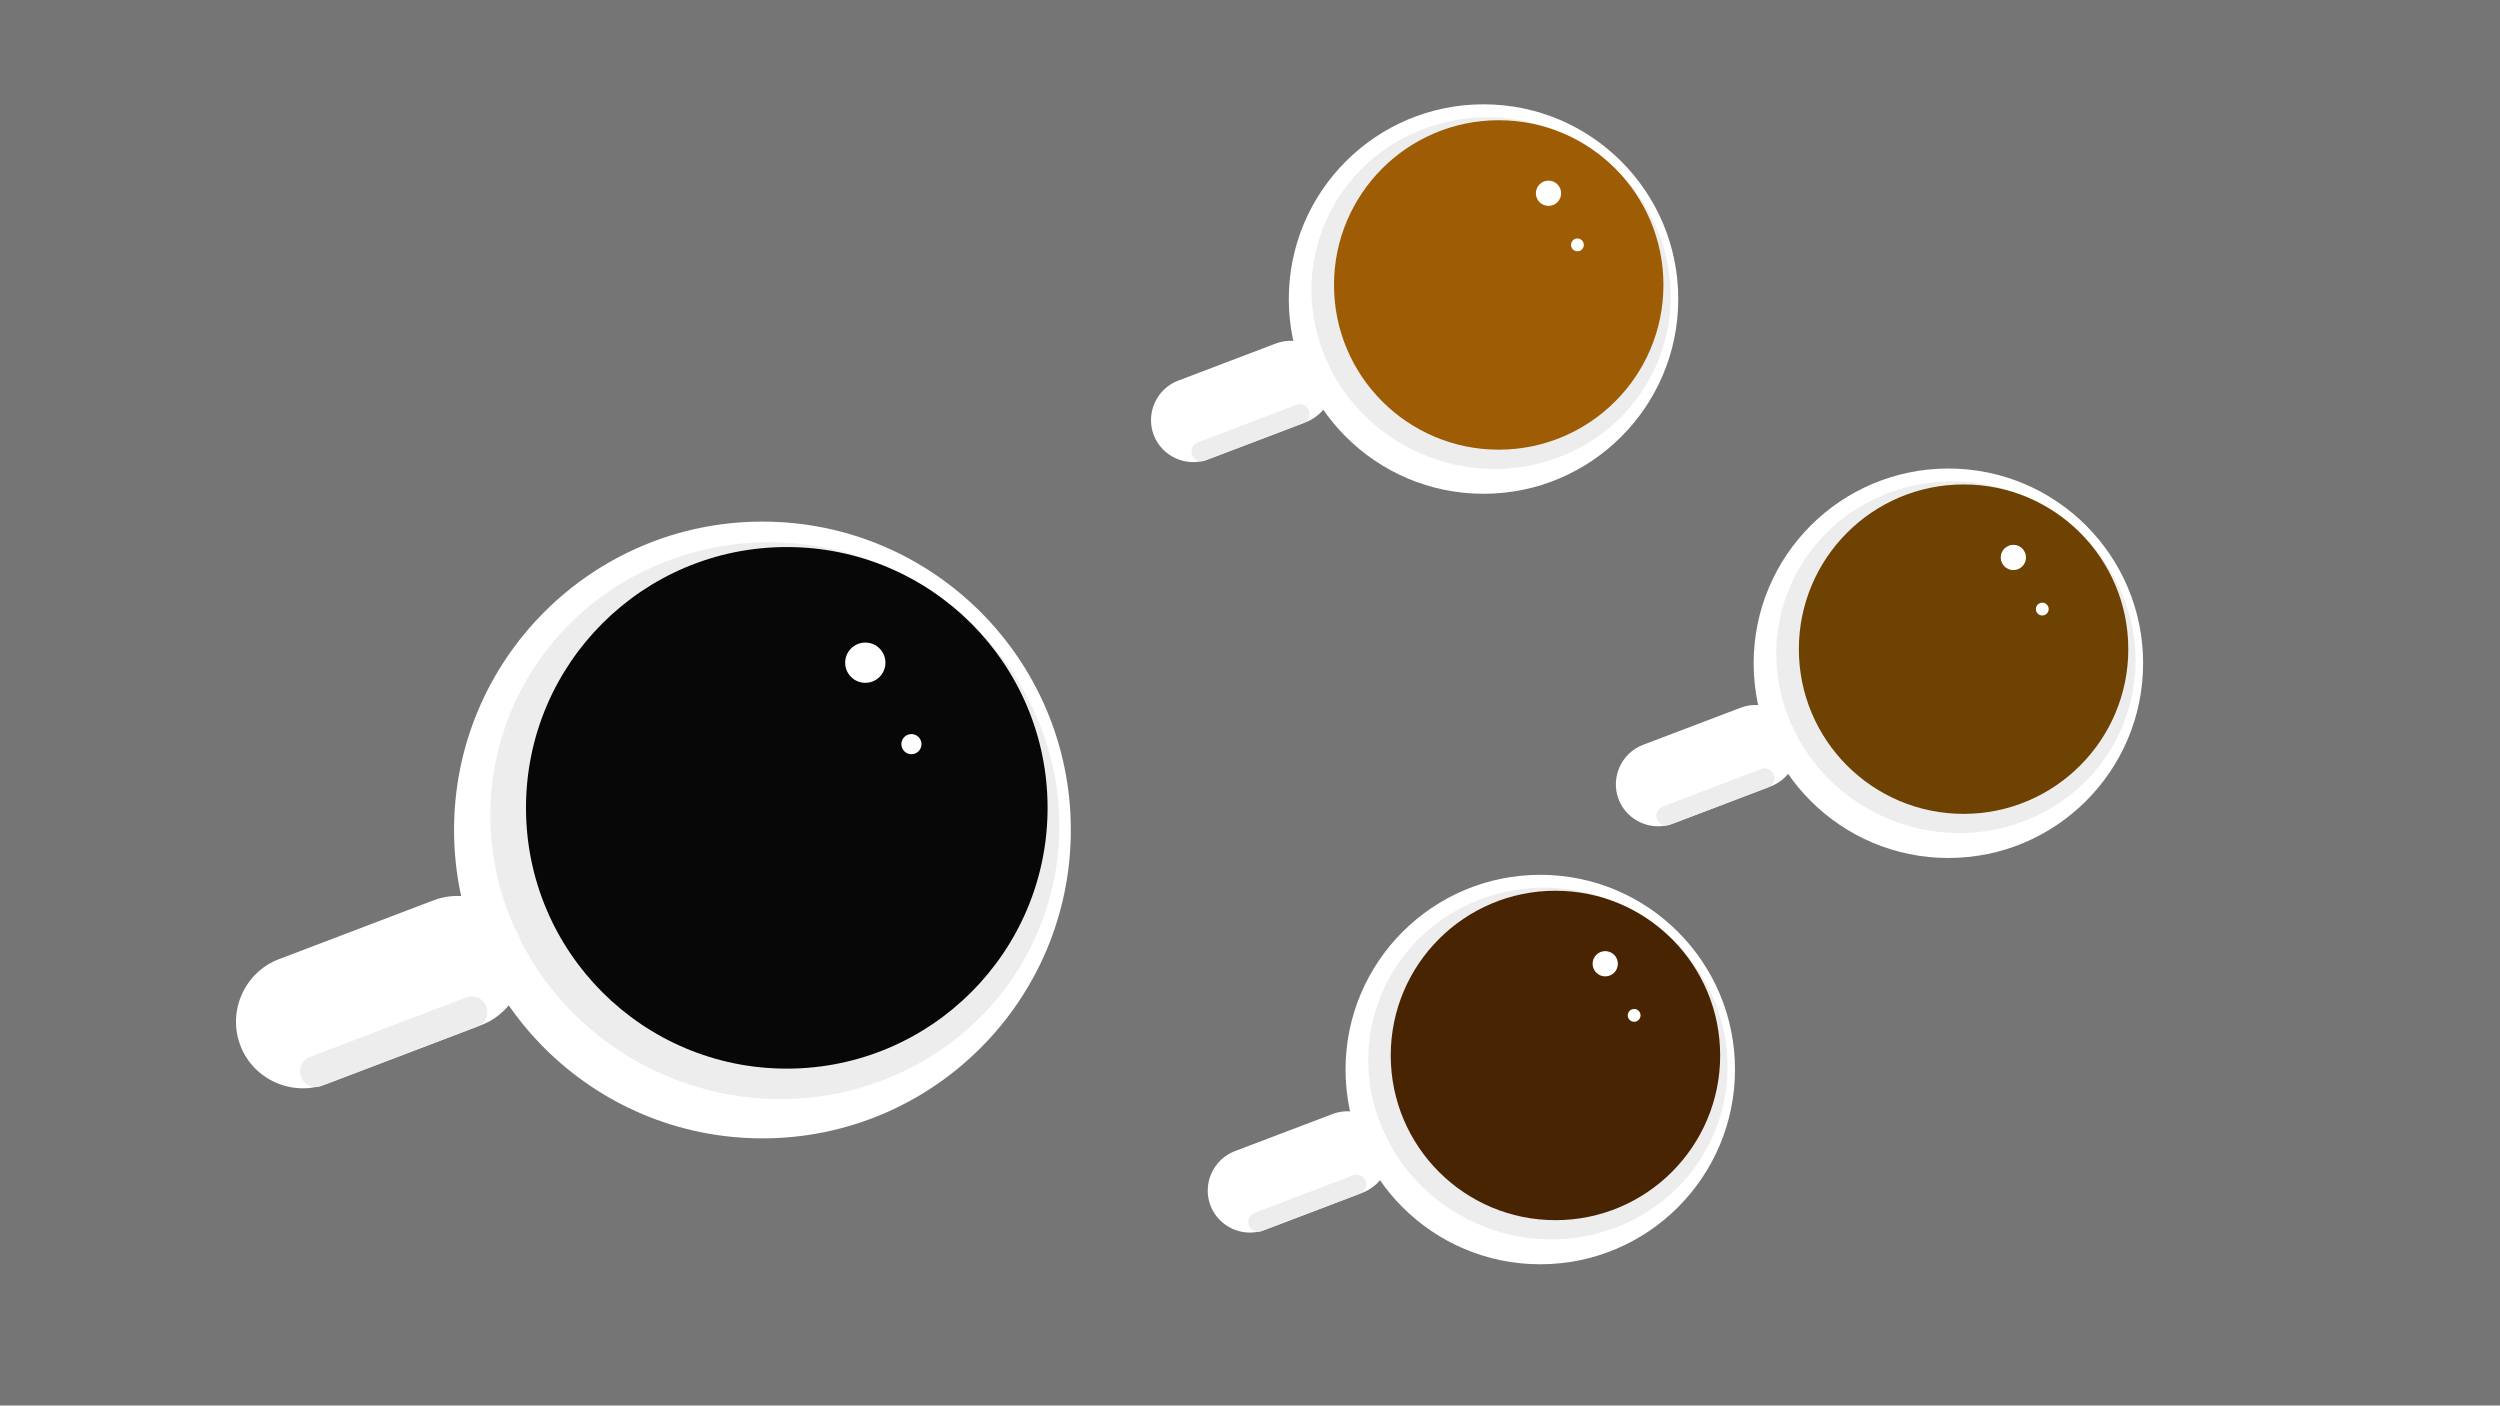 <?xml version="1.0" encoding="utf-8"?>
<!-- Generator: Adobe Illustrator 22.1.0, SVG Export Plug-In . SVG Version: 6.00 Build 0)  -->
<svg version="1.1" xmlns="http://www.w3.org/2000/svg" xmlns:xlink="http://www.w3.org/1999/xlink" x="0px" y="0px"
	 viewBox="0 0 1366 768" style="enable-background:new 0 0 1366 768;" xml:space="preserve">
<style type="text/css">
	.st0{fill:#757575;}
	.st1{fill:#FFFFFF;}
	.st2{fill:#EDEDED;}
	.st3{fill:#070707;}
	.st4{fill:#9E5C04;}
	.st5{fill:#6D4203;}
	.st6{fill:#492403;}
</style>
<g id="Layer_1">
	<rect class="st0" width="1366" height="768"/>
	<circle class="st1" cx="371" cy="372" r="12"/>
</g>
<g id="Layer_6">
</g>
<g id="Layer_2">
	<g>
		<circle class="st1" cx="416.6" cy="453.5" r="168.5"/>
	</g>
	<g>
		<circle class="st1" cx="810.6" cy="163.4" r="106.4"/>
	</g>
	<g>
		<circle class="st1" cx="1064.6" cy="362.4" r="106.4"/>
	</g>
	<g>
		<circle class="st1" cx="841.6" cy="584.4" r="106.4"/>
	</g>
</g>
<g id="Layer_3">
	
		<ellipse transform="matrix(0.36 -0.933 0.933 0.36 -147.588 681.945)" class="st2" cx="423.4" cy="448.6" rx="151.5" ry="156"/>
	
		<ellipse transform="matrix(0.36 -0.933 0.933 0.36 371.845 862.668)" class="st2" cx="814.8" cy="160.3" rx="95.7" ry="98.5"/>
	
		<ellipse transform="matrix(0.36 -0.933 0.933 0.36 348.717 1226.948)" class="st2" cx="1068.8" cy="359.3" rx="95.7" ry="98.5"/>
	
		<ellipse transform="matrix(0.36 -0.933 0.933 0.36 -1.066 1160.957)" class="st2" cx="845.8" cy="581.3" rx="95.7" ry="98.5"/>
</g>
<g id="Layer_4">
	<path class="st1" d="M263,560.1l-84.6,32.2c-18.8,7.1-40-2.4-47.1-21.1l0,0c-7.1-18.8,2.4-40,21.1-47.1l84.6-32.2
		c18.8-7.1,40,2.4,47.1,21.1l0,0C291.2,531.7,281.7,552.9,263,560.1z"/>
	<circle class="st3" cx="429.9" cy="441.4" r="142.5"/>
	<path class="st2" d="M175.5,593.4l85.3-32.5c4.4-1.7,6.6-6.6,4.9-11l0,0c-1.7-4.4-6.6-6.6-11-4.9l-85.3,32.5
		c-4.4,1.7-6.6,6.6-4.9,11h0C166.2,592.9,171.2,595.1,175.5,593.4z"/>
	<path class="st1" d="M713.5,230.7L660.1,251c-11.8,4.5-25.2-1.5-29.7-13.3v0c-4.5-11.8,1.5-25.2,13.3-29.7l53.4-20.3
		c11.8-4.5,25.2,1.5,29.7,13.3l0,0C731.4,212.8,725.4,226.1,713.5,230.7z"/>
	<circle class="st4" cx="818.9" cy="155.7" r="90"/>
	<path class="st2" d="M658.3,251.7l53.8-20.5c2.8-1.1,4.2-4.2,3.1-6.9v0c-1.1-2.8-4.2-4.2-6.9-3.1l-53.8,20.5
		c-2.8,1.1-4.2,4.2-3.1,6.9l0,0C652.5,251.4,655.6,252.8,658.3,251.7z"/>
	<path class="st1" d="M967.5,429.7L914.1,450c-11.8,4.5-25.2-1.5-29.7-13.3v0c-4.5-11.8,1.5-25.2,13.3-29.7l53.4-20.3
		c11.8-4.5,25.2,1.5,29.7,13.3l0,0C985.4,411.8,979.4,425.1,967.5,429.7z"/>
	<circle class="st5" cx="1072.9" cy="354.7" r="90"/>
	<path class="st2" d="M912.3,450.7l53.8-20.5c2.8-1.1,4.2-4.2,3.1-6.9l0,0c-1.1-2.8-4.2-4.2-6.9-3.1l-53.8,20.5
		c-2.8,1.1-4.2,4.2-3.1,6.9h0C906.5,450.4,909.6,451.8,912.3,450.7z"/>
	<path class="st1" d="M744.5,651.7L691.1,672c-11.8,4.5-25.2-1.5-29.7-13.3v0c-4.5-11.8,1.5-25.2,13.3-29.7l53.4-20.3
		c11.8-4.5,25.2,1.5,29.7,13.3h0C762.4,633.8,756.4,647.1,744.5,651.7z"/>
	<circle class="st6" cx="849.9" cy="576.7" r="90"/>
	<path class="st2" d="M689.3,672.7l53.8-20.5c2.8-1.1,4.2-4.2,3.1-6.9l0,0c-1.1-2.8-4.2-4.2-6.9-3.1l-53.8,20.5
		c-2.8,1.1-4.2,4.2-3.1,6.9h0C683.5,672.4,686.6,673.8,689.3,672.7z"/>
</g>
<g id="Layer_7">
	<circle class="st1" cx="472.8" cy="362.1" r="11"/>
	<circle class="st1" cx="498" cy="406.6" r="5.5"/>
	<circle class="st1" cx="846.1" cy="105.6" r="6.9"/>
	<circle class="st1" cx="861.9" cy="133.8" r="3.5"/>
	<circle class="st1" cx="1100.1" cy="304.6" r="6.9"/>
	<circle class="st1" cx="1115.9" cy="332.8" r="3.5"/>
	<circle class="st1" cx="877.1" cy="526.6" r="6.9"/>
	<circle class="st1" cx="892.9" cy="554.8" r="3.5"/>
</g>
</svg>
